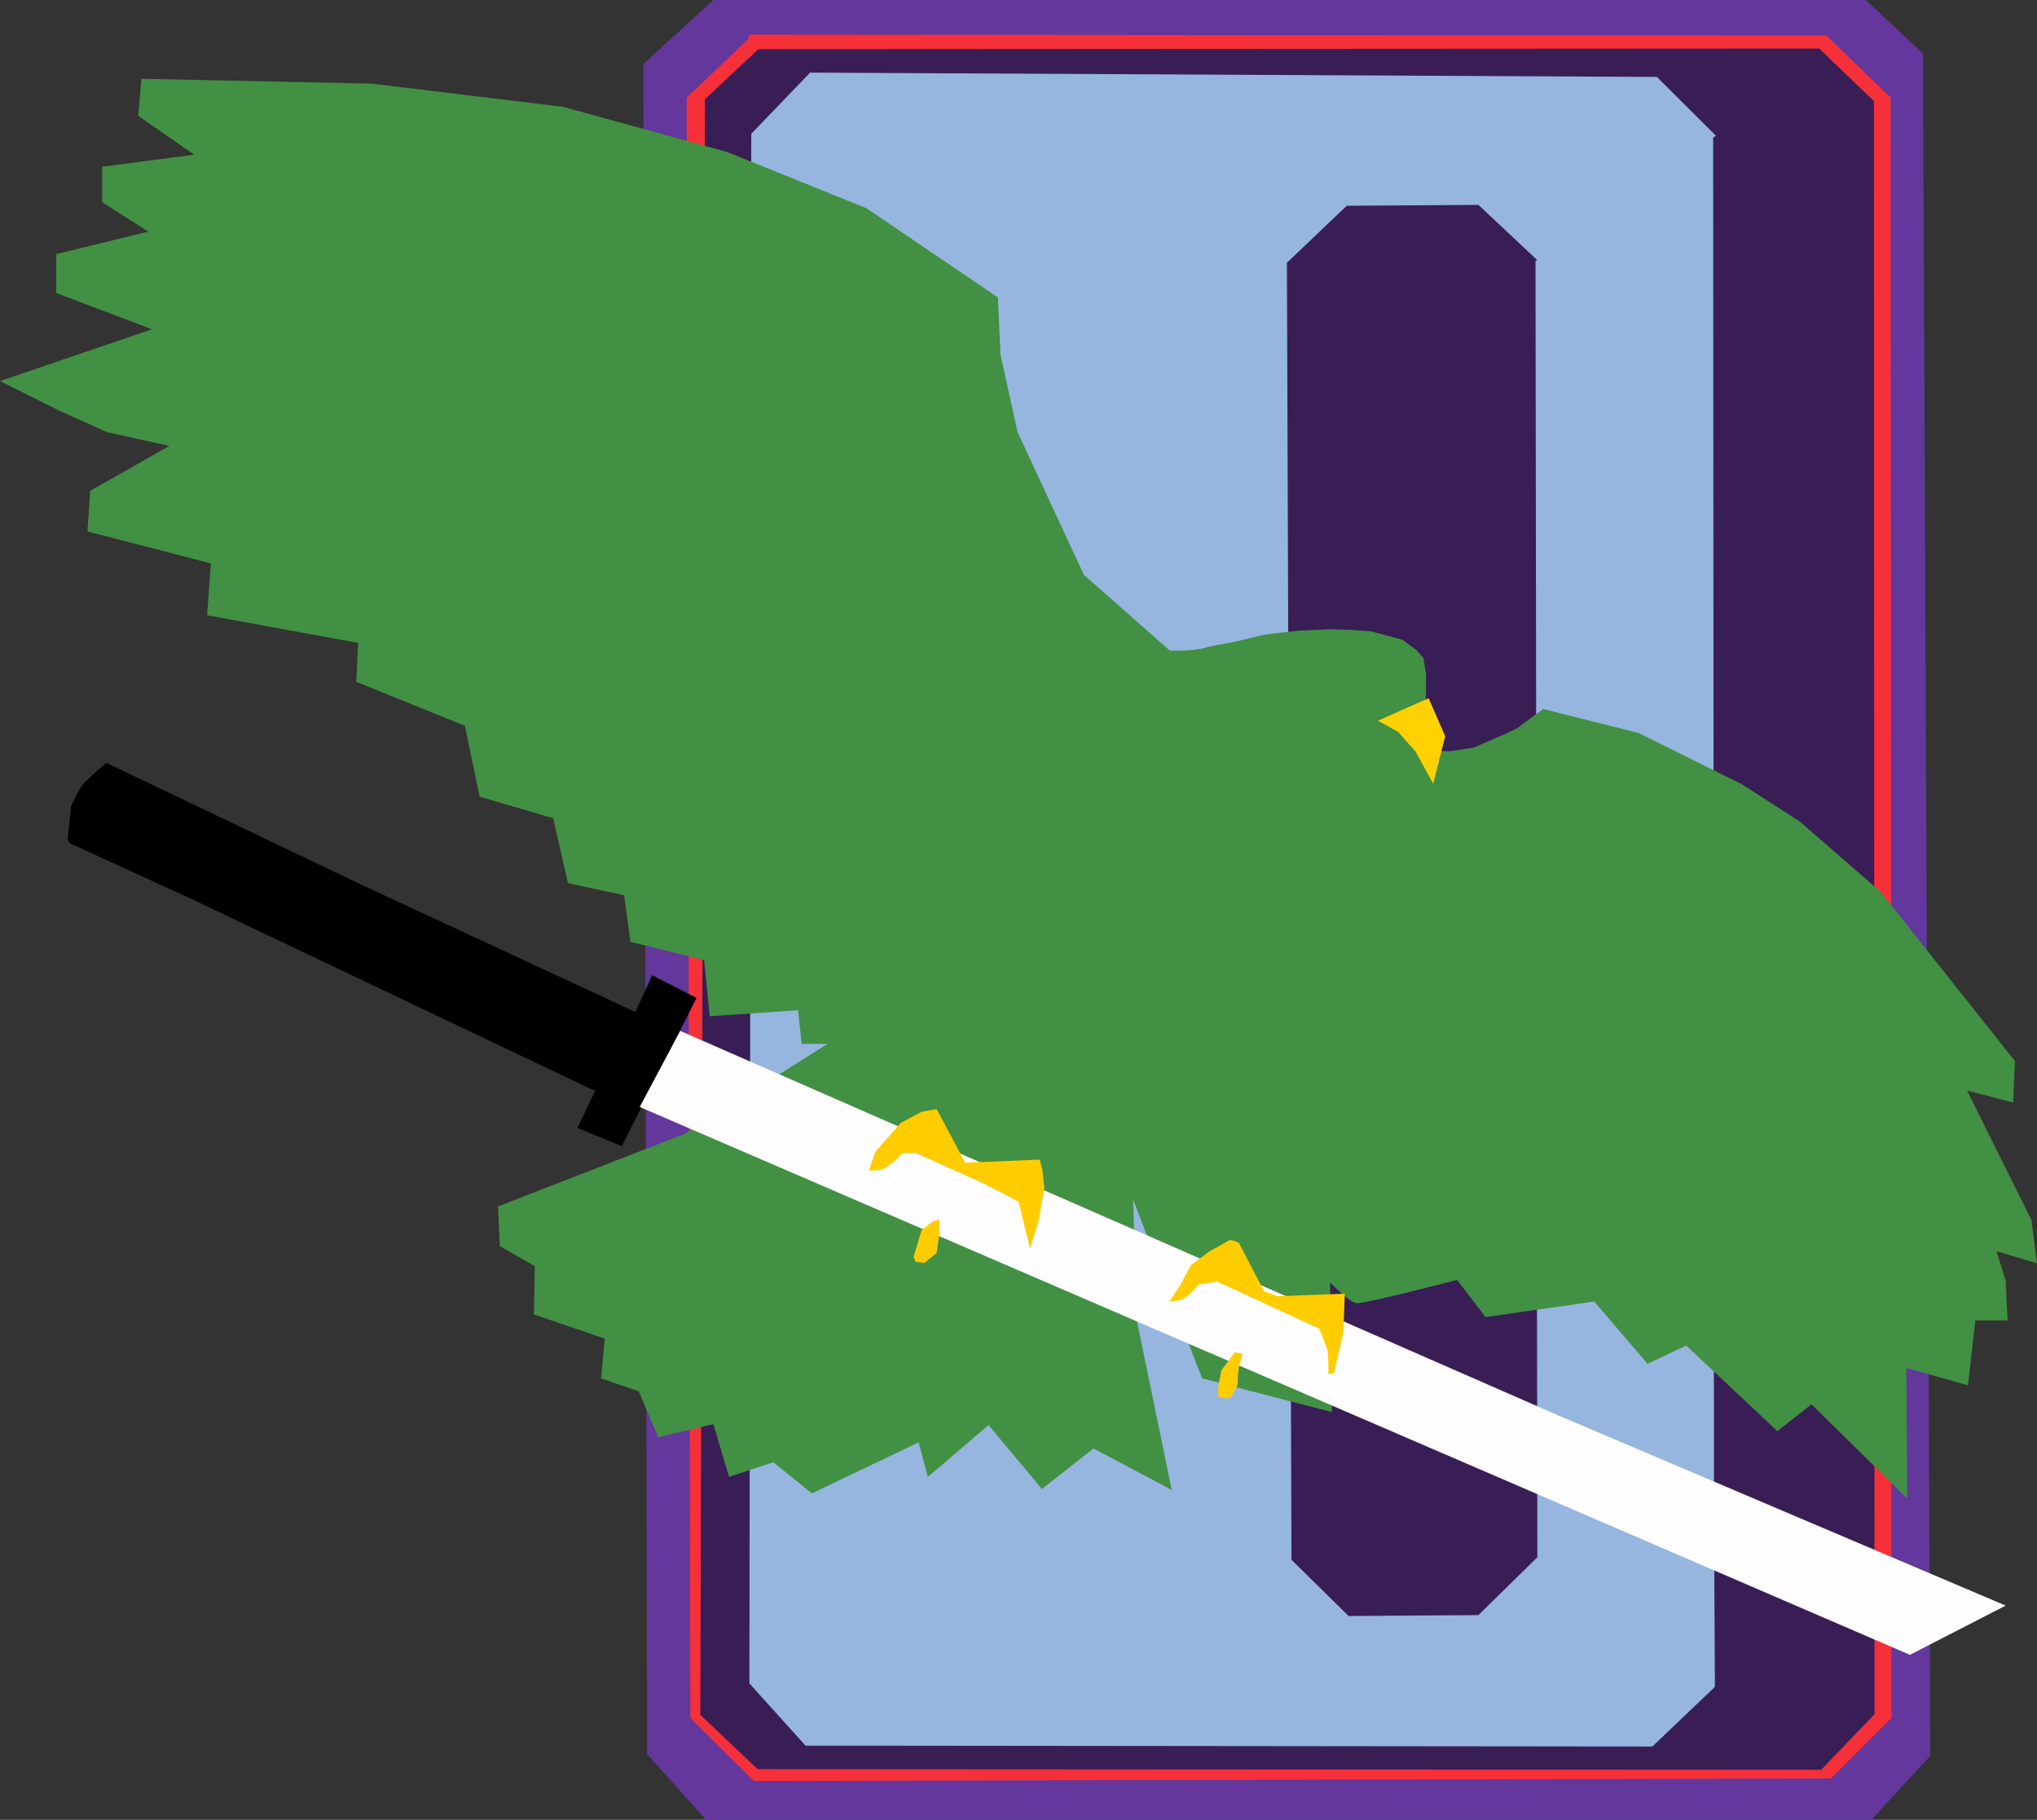<?xml version="1.0" encoding="UTF-8"?>
<svg id="svg4444" xmlns="http://www.w3.org/2000/svg" width="230.83" height="206.25" viewBox="0 0 230.83 206.25">
  <rect x="0" y="0" width="230.83" height="206.25" fill="#333333" stroke="none"/>
  <defs>
    <style>
      .cls-1 {
        fill: #ffd100;
      }

      .cls-1, .cls-2, .cls-3, .cls-4, .cls-5, .cls-6, .cls-7, .cls-8, .cls-9 {
        stroke-width: 0px;
      }

      .cls-2 {
        fill: #391e55;
      }

      .cls-3 {
        fill: #63379b;
      }

      .cls-5 {
        fill: #429043;
      }

      .cls-6 {
        fill: #f53039;
      }

      .cls-7 {
        fill: #96b6df;
      }

      .cls-8 {
        fill: #fc0;
      }

      .cls-9 {
        fill: #fffdfd;
      }
    </style>
  </defs>
  <g id="layer1">
    <path id="path34724" class="cls-3" d="m80.84,0l-7.93,7.25.42,191.56,6.68,7.44h132.05l6.68-7.25-.83-192.93L211.43,0H80.84Z"/>
  </g>
  <g id="layer5">
    <path id="path36383" class="cls-6" d="m84.8,4.41l-6.99,6.66.42,183.63,7.2,7.15,122.04-.29,6.88-6.86-.1-183.63-7.3-7.05-122.04-.1-.1.49Z"/>
  </g>
  <g id="layer6">
    <path id="path43095" class="cls-2" d="m85.93,5.57l-6.05,5.68-.52,183.1,6.49,6.16,120.52.07,6.05-6.3-.07-182.82-6.2-5.96-120.22.07Z"/>
  </g>
  <g id="layer7">
    <path id="path44555" class="cls-7" d="m85.12,15.18l6.68-6.95,95.96.49,6.68,6.66-19.92,14.4-6.99-6.56-14.92.1-6.78,6.46.52,147,6.47,6.37,14.71-.1,6.68-6.56-.21-146.9,20.13-14.59.1,156.79.1,19.39-7.09,6.76-95.96-.1-6.36-7.05.21-175.6Z"/>
  </g>
  <g id="layer8">
    <path id="path45061" class="cls-5" d="m15.65,13.12l6.36,4.41-10.43,1.37v4.02l5.22,3.33-10.43,2.55v4.41l10.85,4.11L0,43.19l6.68,3.33,5.42,2.45,7.09,1.57-8.97,5.09-.31,4.6,13.98,3.62-.42,5.88,17.11,3.13-.21,4.41,12.31,4.99,1.67,8.03,8.34,2.45,1.67,7.35,6.36,1.37.73,5.29,8.34,2.06.63,6.37,10.01-.69.42,3.82h2.92l-16.17,10.19-21.17,8.23.21,4.51,3.96,2.25-.1,5.48,8.03,2.74-.42,4.51,4.28,1.47,2.19,5.19,6.26-1.47,1.77,5.97,5.01-1.66,4.38,3.53,12.1-5.78,1.04,3.92,6.88-5.88,6.05,7.25,5.84-4.6,8.87,4.7-3.96-19.2-.42-13.71,7.82,20.27,14.71,3.82-.21-14.69s2.19,2.25,3.02,2.35c.83.1,11.37-2.64,11.37-2.64l3.23,4.21,12.31-1.76,6.05,7.05,4.38-2.06,10.33,9.7,3.86-3.04,10.85,10.67-.1-14.79,6.99,1.96.83-7.35h3.65l-.21-4.51-1.04-3.33,4.59,1.37-.63-4.9-7.3-14.69,5.22,1.37.21-4.7-15.24-19.2-9.15-7.96-6.56-4.22-11.73-5.82-10.77-2.7-1.25.9s-1.25.9-1.55,1.18c-.3.28-5.09,2.29-5.09,2.29l-2.73.42s-2.77.03-2.84-.48c-.07-.52-.55-3.98-.55-3.98l.7-1.52.04-2.63-.3-1.94-.77-.9-1.66-1.21-3.5-.93-2.25-.17s-2.32-.07-2.47-.07-3.61.17-3.61.17c0,0-3.43.38-3.8.45-.37.07-3.65.9-3.8.9s-2.18.35-2.95.59c-.77.24-2.32.31-2.69.31h-1.25l-9.74-8.59-7.52-16.2-1.92-8.73-.3-6.51-14.9-10.11-15.78-6.37-18.59-5.12-21.68-2.63-26.11-.55-.36,4.23Z"/>
  </g>
  <g id="layer9">
    <path id="path47548" class="cls-1" d="m156.15,81.68l5.74-2.55,1.88,4.31-1.36,5.39-1.98-3.62-1.98-2.25-2.29-1.27Z"/>
    <path id="path50525" class="cls-4" d="m11.92,86.58l-.83.69s-1.56,1.44-1.64,1.54c-.08.1-.83,1.22-.86,1.42-.03.2-.55.98-.55,1.27s-.37,3.43-.37,3.53.23.54.23.54l13.38,6.12,46.16,21.96-2.01,4.19,5.03,2.06,8.47-16.8-5.03-2.57-1.9,4.16-31.11-14.45-28.79-13.76-.18.1Z"/>
    <path id="path51984" class="cls-9" d="m77.08,116.84l99.51,43.58,50.69,21.55-10.85,5.58-143.94-62.09,4.59-8.62Z"/>
  </g>
  <g id="layer10">
    <path id="path56411" class="cls-8" d="m98.47,132.65l.73-2.11,2.87-3.28,2.4-1.27,1.67-.29,3.23,6.07,8.45-.34.31,1.18.21,2.01-.68,3.87-.94,2.99-1.3-5.29-3.76-1.96-7.93-3.57-1.51.05-.68.73s-1.1.93-1.51,1.08c-.42.15-1.56.15-1.56.15h0Z"/>
    <path id="path56413" class="cls-8" d="m105.72,138.38l-1.3,1.08-.89,2.99.21.54.99.15,1.41-1.13s.31-2.01.31-2.45v-1.32l-.73.15Z"/>
    <path id="path56415" class="cls-8" d="m132.52,147.49l1.15-1.71,1.3-2.4,2.03-1.52,2.35-1.32s.94.1,1.1.44c.16.34,2.82,5.39,2.82,5.39l1.51.54,7.61-.29-.16,4.36-.68,2.94-.37,1.66-.63.2s0-2.4-.16-2.89c-.16-.49-.89-2.3-.89-2.3l-11.58-5.34-2.09.34s-1.25,1.52-1.98,1.71-1.36.2-1.36.2h0Z"/>
    <path id="path56417" class="cls-8" d="m139.93,153.27l-1.51,2.01-.37,1.81v1.27s1.3.24,1.41,0c.1-.24.78-1.22.78-1.47s.1-1.76.1-1.76l.47-1.71-.89-.15Z"/>
  </g>
</svg>